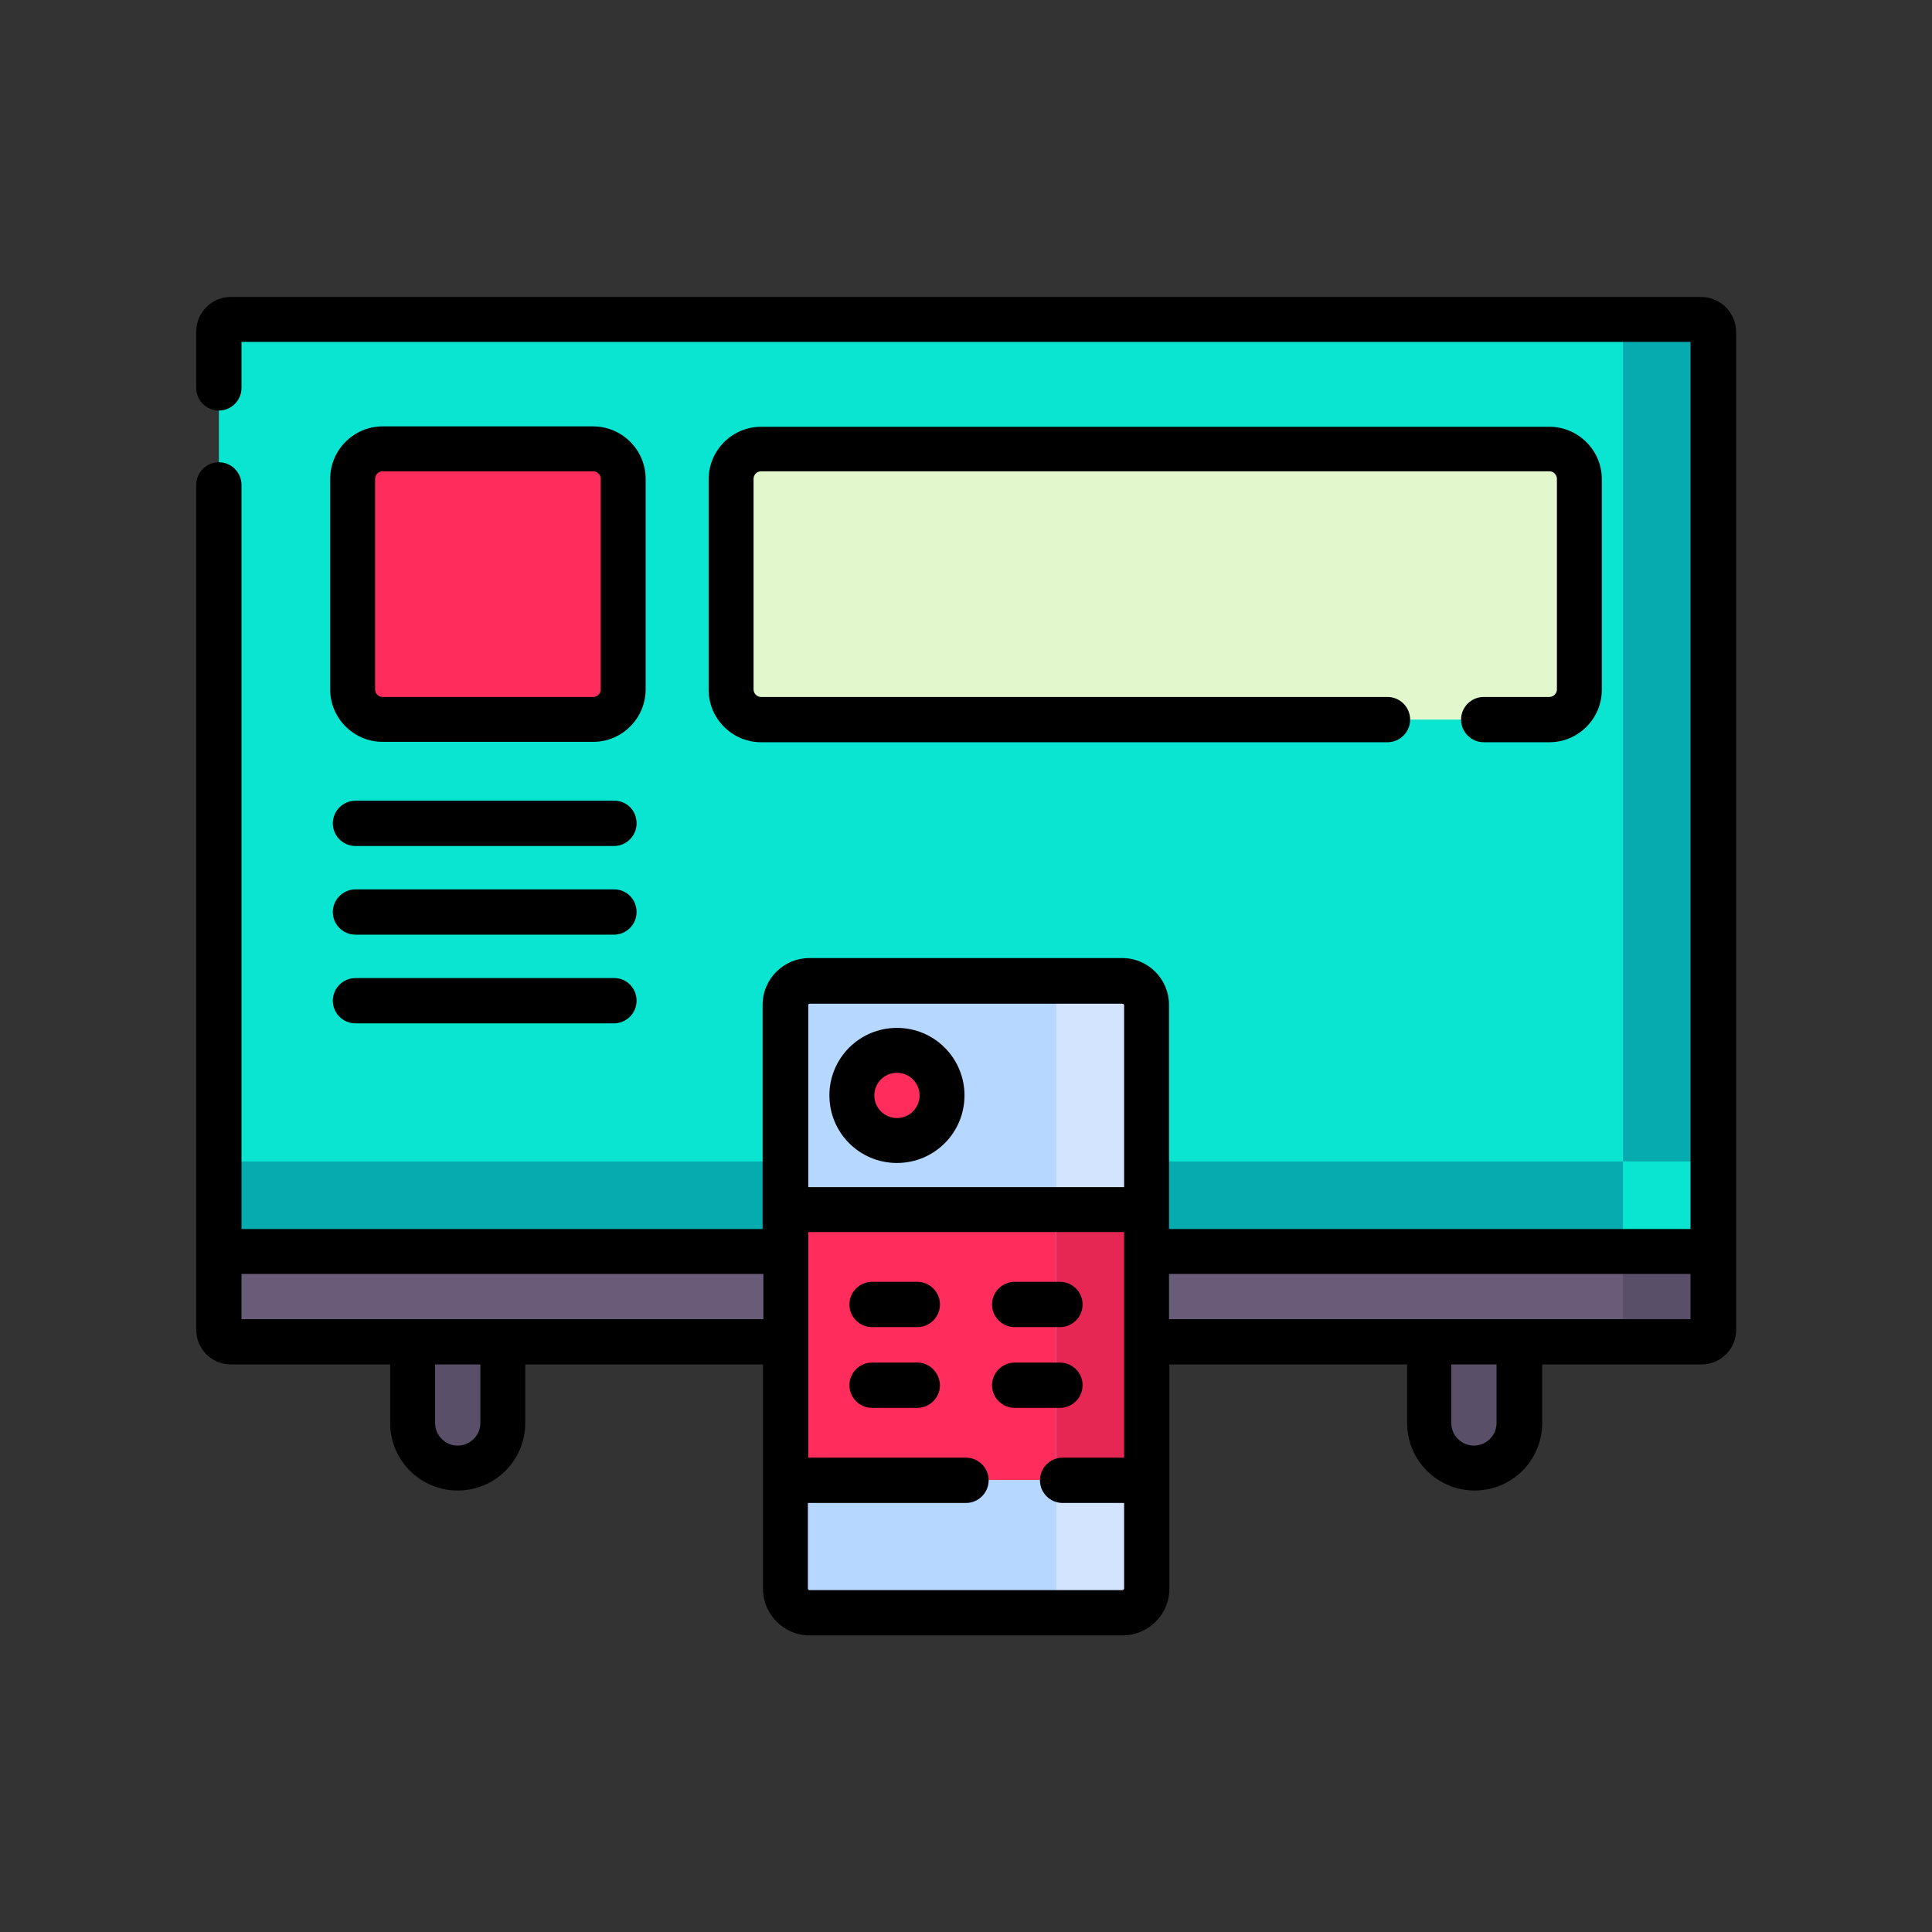<?xml version="1.0" encoding="utf-8"?>
<!-- Generator: Adobe Illustrator 24.3.0, SVG Export Plug-In . SVG Version: 6.00 Build 0)  -->
<svg version="1.1" id="Capa_1" xmlns="http://www.w3.org/2000/svg" xmlns:xlink="http://www.w3.org/1999/xlink" x="0px" y="0px"
	 viewBox="0 0 512 512" style="enable-background:new 0 0 512 512;" xml:space="preserve">
<rect x="0" y="0" width="512" height="512" fill="#333333" stroke="none"/>
<style type="text/css">
	.st0{fill:#09E5D0;}
	.st1{fill:#05ABAF;}
	.st2{fill:#71F6FC;}
	.st3{fill:#685C79;}
	.st4{fill:#594F69;}
	.st5{fill:#B6D7FF;}
	.st6{fill:#FF2C5C;}
	.st7{fill:#D2E4FF;}
	.st8{fill:#E62753;}
	.st9{fill:#E2F8CC;}
</style>
<g>
	<path class="st0" d="M450.8,355.6H61.2c-1.8,0-3.2-1.4-3.2-3.2V87.9c0-1.8,1.4-3.2,3.2-3.2h389.7c1.8,0,3.2,1.4,3.2,3.2v264.6
		C454,354.2,452.6,355.6,450.8,355.6z"/>
	<rect x="58" y="307.8" class="st1" width="396" height="23.9"/>
	<path class="st2" d="M453.2,355.6h-22.3c-0.4,0-0.8-0.4-0.8-0.8V85.5c0-0.4,0.4-0.8,0.8-0.8h22.3c0.4,0,0.8,0.4,0.8,0.8v269.4
		C454,355.3,453.7,355.6,453.2,355.6z"/>
	<path class="st1" d="M453.2,355.6h-22.3c-0.4,0-0.8-0.4-0.8-0.8V85.5c0-0.4,0.4-0.8,0.8-0.8h22.3c0.4,0,0.8,0.4,0.8,0.8v269.4
		C454,355.3,453.7,355.6,453.2,355.6z"/>
	<path class="st0" d="M454,307.8v47c0,0.4-0.4,0.8-0.8,0.8h-22.3c-0.4,0-0.8-0.4-0.8-0.8v-47H454z"/>
	<path class="st3" d="M58,352.4v-20.7h396v20.7c0,1.8-1.4,3.2-3.2,3.2H61.2C59.4,355.6,58,354.2,58,352.4z"/>
	<path class="st4" d="M430.1,331.7v20.7c0,1.8-1.4,3.2-3.2,3.2h23.9c1.8,0,3.2-1.4,3.2-3.2v-20.7H430.1z"/>
	<g>
		<path class="st4" d="M121.3,389.1L121.3,389.1c-6.6,0-12-5.4-12-12v-21.5h23.9v21.5C133.3,383.7,127.9,389.1,121.3,389.1z"/>
		<path class="st4" d="M390.7,389.1L390.7,389.1c-6.6,0-12-5.4-12-12v-21.5h23.9v21.5C402.6,383.7,397.3,389.1,390.7,389.1z"/>
	</g>
	<path class="st5" d="M297.4,427.3h-82.9c-3.5,0-6.4-2.9-6.4-6.4V266.4c0-3.5,2.9-6.4,6.4-6.4h82.9c3.5,0,6.4,2.9,6.4,6.4V421
		C303.8,424.5,301,427.3,297.4,427.3z"/>
	<rect x="208.2" y="320.5" class="st6" width="95.6" height="71.7"/>
	<g>
		<path class="st7" d="M303.8,266.4V421c0,3.5-2.9,6.4-6.4,6.4h-23.9c3.5,0,6.4-2.9,6.4-6.4V266.4c0-3.5-2.9-6.4-6.4-6.4h23.9
			C301,260,303.8,262.8,303.8,266.4z"/>
	</g>
	<rect x="279.9" y="320.5" class="st8" width="23.9" height="71.7"/>
	<path class="st6" d="M157.2,190.7h-55.8c-4.4,0-8-3.6-8-8v-55.8c0-4.4,3.6-8,8-8h55.8c4.4,0,8,3.6,8,8v55.8
		C165.2,187.1,161.6,190.7,157.2,190.7z"/>
	<path class="st9" d="M410.6,190.7H201.7c-4.4,0-8-3.6-8-8v-55.8c0-4.4,3.6-8,8-8h208.9c4.4,0,8,3.6,8,8v55.8
		C418.6,187.1,415,190.7,410.6,190.7z"/>
	<circle class="st6" cx="237.7" cy="290.3" r="12"/>
	<g>
		<path d="M450.8,78.7H61.2c-5.1,0-9.2,4.1-9.2,9.2v14.9c0,3.3,2.7,6,6,6s6-2.7,6-6V90.6H448v235.1H309.8v-59.4
			c0-6.8-5.5-12.4-12.4-12.4h-82.9c-6.8,0-12.4,5.5-12.4,12.4v59.4H64V128.5c0-3.3-2.7-6-6-6s-6,2.7-6,6v223.9
			c0,5.1,4.1,9.2,9.2,9.2h42.2v15.5c0,9.9,8,17.9,17.9,17.9s17.9-8,17.9-17.9v-15.5h63V421c0,6.8,5.5,12.4,12.4,12.4h82.9
			c6.8,0,12.4-5.5,12.4-12.4v-59.4h63v15.5c0,9.9,8,17.9,17.9,17.9s17.9-8,17.9-17.9v-15.5h42.2c5.1,0,9.2-4.1,9.2-9.2V87.9
			C460,82.8,455.9,78.7,450.8,78.7z M214.6,266h82.9c0.2,0,0.4,0.2,0.4,0.4v48.2h-83.7v-48.2C214.2,266.1,214.3,266,214.6,266z
			 M127.3,377.1c0,3.3-2.7,6-6,6s-6-2.7-6-6v-15.5h12V377.1z M64,349.6v-12h138.3v12H64z M297.4,421.4h-82.9c-0.2,0-0.4-0.2-0.4-0.4
			v-22.7H256c3.3,0,6-2.7,6-6s-2.7-6-6-6h-41.8v-59.8h83.7v59.8h-16.3c-3.3,0-6,2.7-6,6s2.7,6,6,6h16.3V421
			C297.8,421.2,297.7,421.4,297.4,421.4z M396.6,377.1c0,3.3-2.7,6-6,6s-6-2.7-6-6v-15.5h12V377.1z M309.8,349.6v-12H448v12H309.8z"
			/>
		<path d="M171.1,126.9c0-7.7-6.3-13.9-13.9-13.9h-55.8c-7.7,0-13.9,6.3-13.9,13.9v55.8c0,7.7,6.3,13.9,13.9,13.9h55.8
			c7.7,0,13.9-6.3,13.9-13.9V126.9z M159.2,182.7c0,1.1-0.9,2-2,2h-55.8c-1.1,0-2-0.9-2-2v-55.8c0-1.1,0.9-2,2-2h55.8
			c1.1,0,2,0.9,2,2V182.7z"/>
		<path d="M410.6,184.7h-17.4c-3.3,0-6,2.7-6,6c0,3.3,2.7,6,6,6h17.4c7.7,0,13.9-6.3,13.9-13.9v-55.8c0-7.7-6.3-13.9-13.9-13.9
			H201.7c-7.7,0-13.9,6.3-13.9,13.9v55.8c0,7.7,6.3,13.9,13.9,13.9h166c3.3,0,6-2.7,6-6c0-3.3-2.7-6-6-6h-166c-1.1,0-2-0.9-2-2
			v-55.8c0-1.1,0.9-2,2-2h208.9c1.1,0,2,0.9,2,2v55.8C412.6,183.8,411.7,184.7,410.6,184.7z"/>
		<path d="M237.7,308.2c9.9,0,17.9-8,17.9-17.9s-8-17.9-17.9-17.9s-17.9,8-17.9,17.9S227.8,308.2,237.7,308.2z M237.7,284.3
			c3.3,0,6,2.7,6,6s-2.7,6-6,6s-6-2.7-6-6S234.4,284.3,237.7,284.3z"/>
		<path d="M243.1,339.7h-12c-3.3,0-6,2.7-6,6s2.7,6,6,6h12c3.3,0,6-2.7,6-6S246.4,339.7,243.1,339.7z"/>
		<path d="M268.9,351.7h12c3.3,0,6-2.7,6-6s-2.7-6-6-6h-12c-3.3,0-6,2.7-6,6S265.6,351.7,268.9,351.7z"/>
		<path d="M243.1,361.1h-12c-3.3,0-6,2.7-6,6c0,3.3,2.7,6,6,6h12c3.3,0,6-2.7,6-6C249,363.8,246.4,361.1,243.1,361.1z"/>
		<path d="M286.9,367.1c0-3.3-2.7-6-6-6h-12c-3.3,0-6,2.7-6,6c0,3.3,2.7,6,6,6h12C284.2,373.1,286.9,370.4,286.9,367.1z"/>
		<path d="M162.8,212.2H94.2c-3.3,0-6,2.7-6,6c0,3.3,2.7,6,6,6h68.5c3.3,0,6-2.7,6-6C168.7,214.8,166.1,212.2,162.8,212.2z"/>
		<path d="M162.8,235.7H94.2c-3.3,0-6,2.7-6,6c0,3.3,2.7,6,6,6h68.5c3.3,0,6-2.7,6-6C168.7,238.4,166.1,235.7,162.8,235.7z"/>
		<path d="M162.8,259.2H94.2c-3.3,0-6,2.7-6,6s2.7,6,6,6h68.5c3.3,0,6-2.7,6-6S166.1,259.2,162.8,259.2z"/>
	</g>
</g>
</svg>
